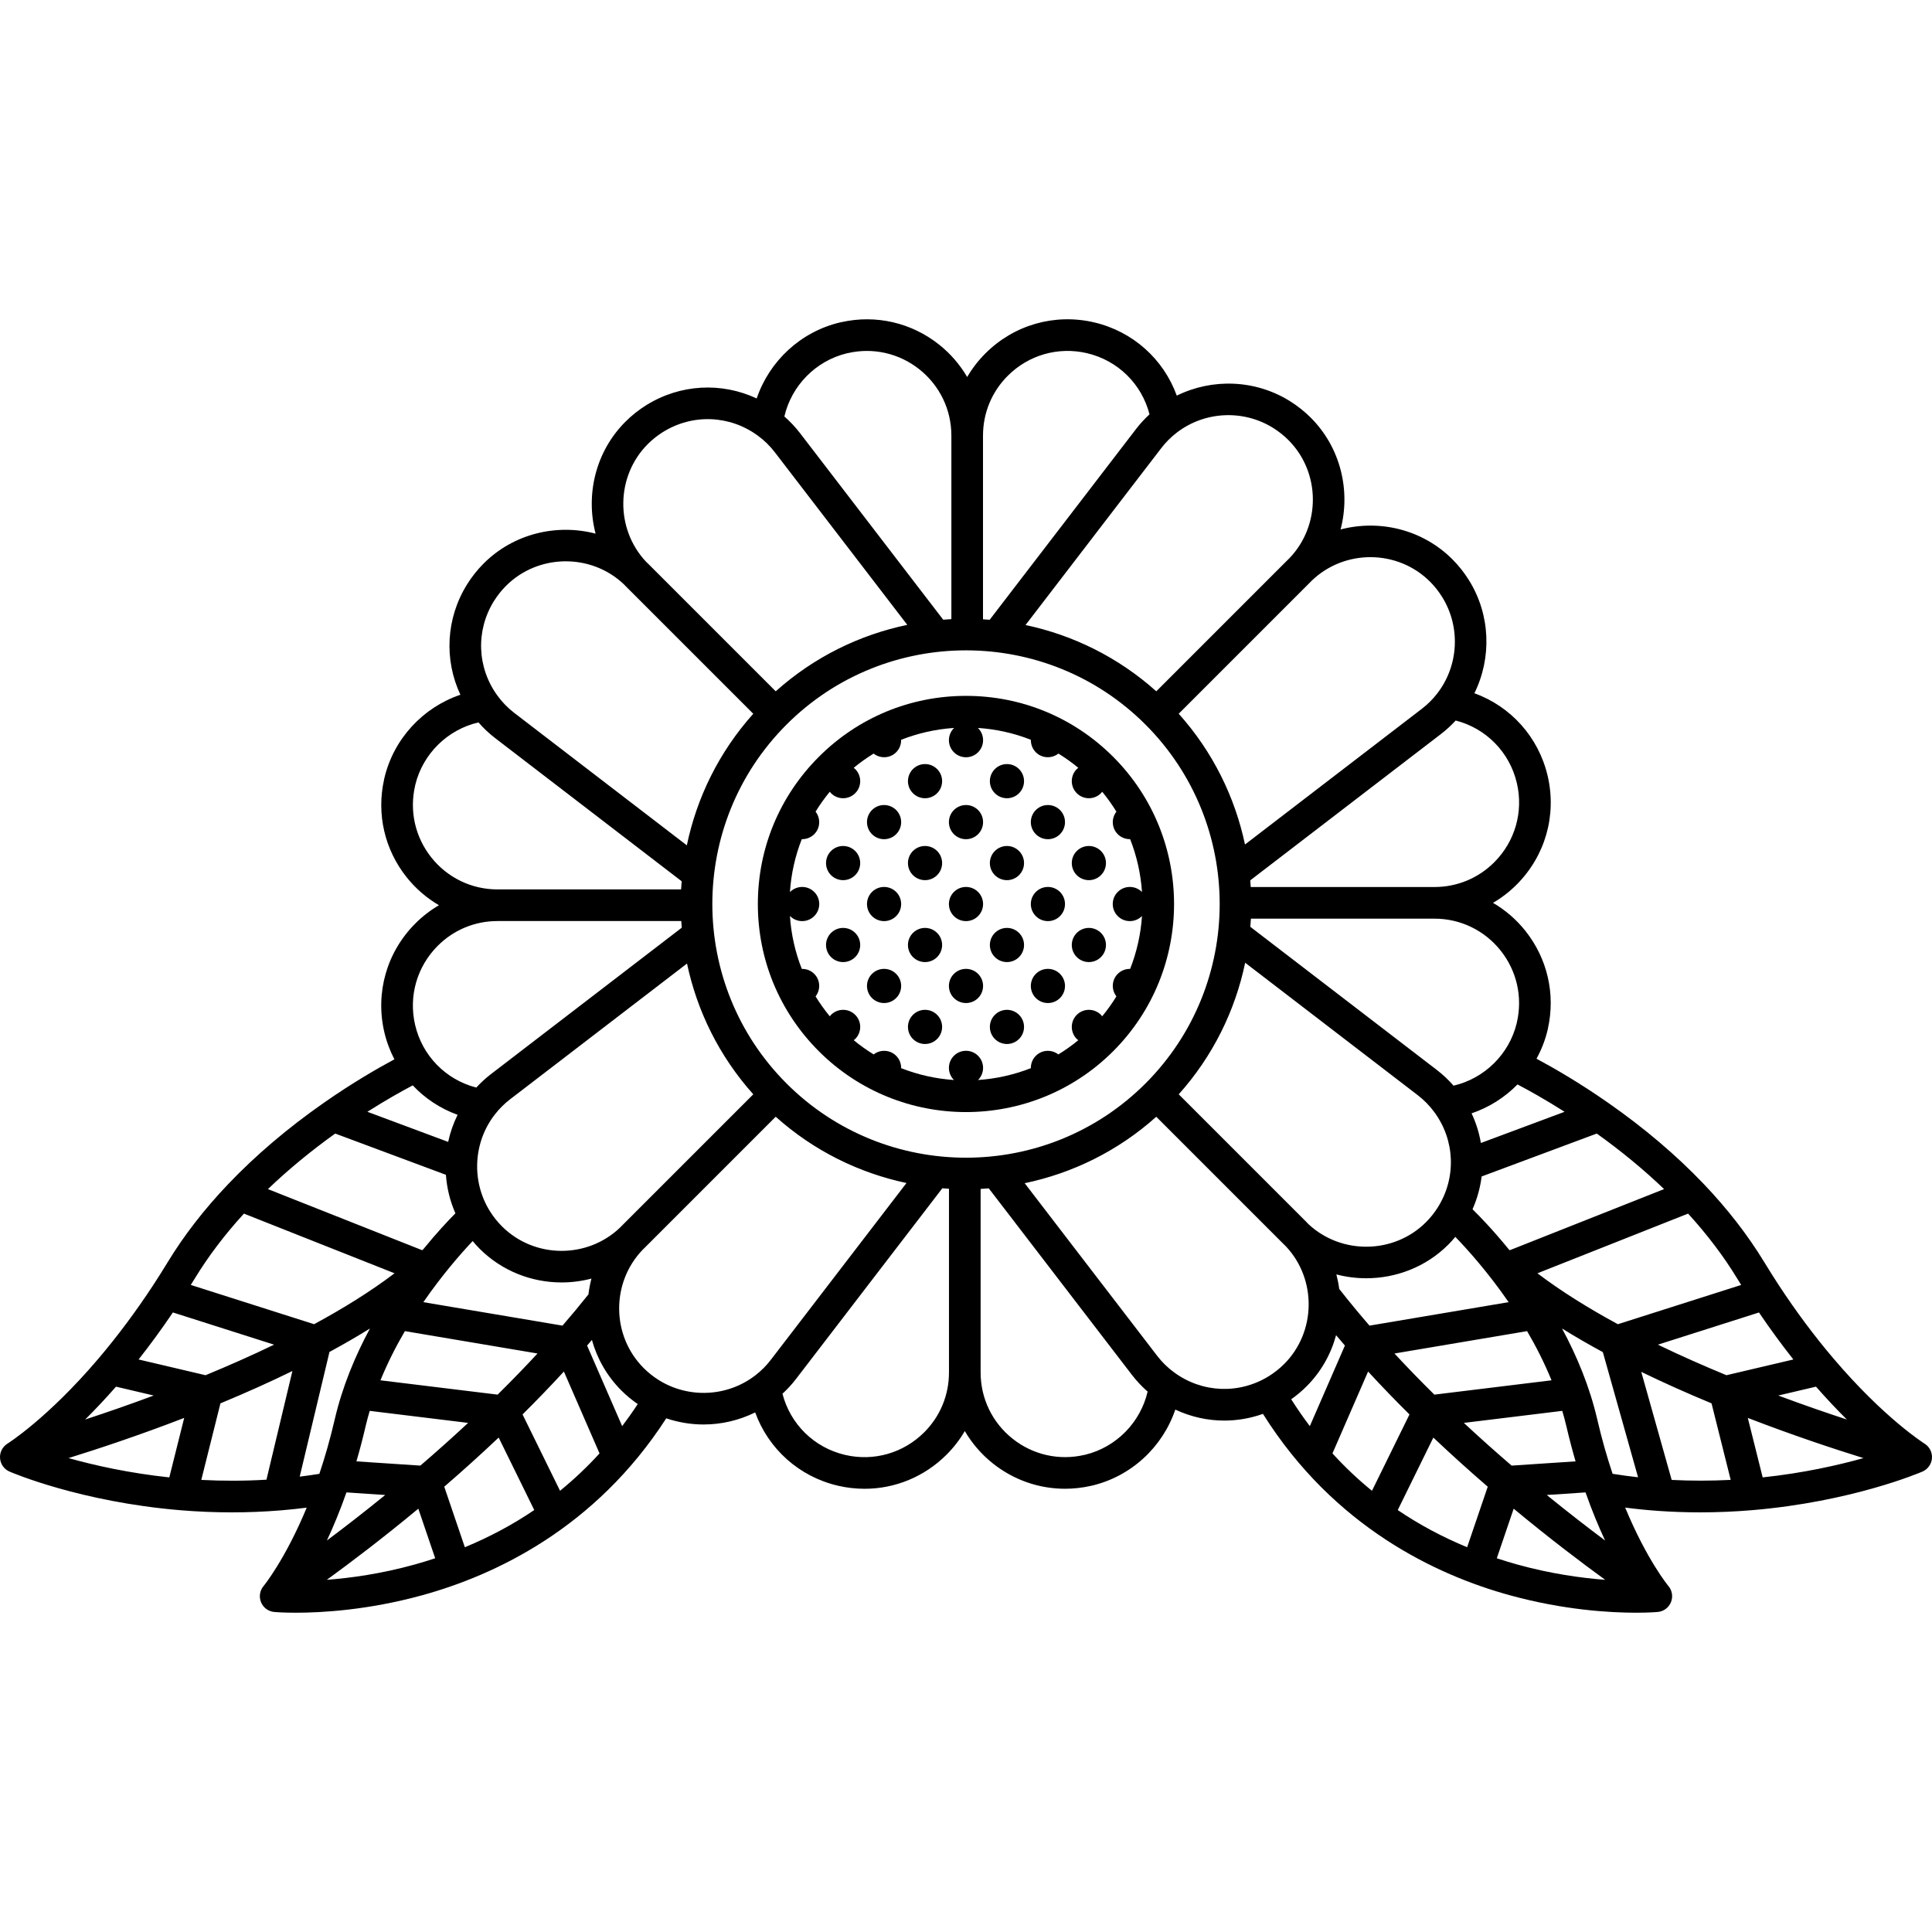 <?xml version="1.0" encoding="iso-8859-1"?>
<!-- Generator: Adobe Illustrator 18.0.0, SVG Export Plug-In . SVG Version: 6.00 Build 0)  -->
<!DOCTYPE svg PUBLIC "-//W3C//DTD SVG 1.1//EN" "http://www.w3.org/Graphics/SVG/1.1/DTD/svg11.dtd">
<svg version="1.1" id="Capa_1" xmlns="http://www.w3.org/2000/svg" xmlns:xlink="http://www.w3.org/1999/xlink" x="0px" y="0px"
	 viewBox="0 0 488.611 488.611" style="enable-background:new 0 0 488.611 488.611;" xml:space="preserve">
<g>
	<path d="M281.531,191.407c-9.942-9.943-23.162-15.419-37.224-15.419s-27.281,5.476-37.224,15.419
		c-9.943,9.943-15.42,23.163-15.42,37.224s5.477,27.281,15.42,37.224c10.263,10.263,23.743,15.394,37.224,15.394
		s26.961-5.131,37.224-15.394C302.056,245.33,302.056,211.933,281.531,191.407z M278.745,257.033
		c-0.101-0.127-0.191-0.26-0.308-0.378c-1.688-1.687-4.423-1.687-6.111,0c-1.688,1.687-1.688,4.423,0,6.111
		c0.117,0.117,0.25,0.207,0.377,0.308c-1.613,1.332-3.301,2.527-5.045,3.598c-1.695-1.316-4.134-1.214-5.691,0.343
		c-0.862,0.862-1.278,1.998-1.259,3.128c-4.302,1.692-8.813,2.688-13.365,2.996c0.005-0.005,0.011-0.008,0.016-0.013
		c1.687-1.687,1.687-4.423,0-6.111c-1.687-1.687-4.423-1.687-6.111,0c-1.687,1.687-1.687,4.423,0,6.111
		c0.005,0.005,0.011,0.008,0.016,0.013c-4.552-0.308-9.063-1.305-13.364-2.998c0.018-1.129-0.397-2.264-1.259-3.126
		c-1.556-1.556-3.993-1.659-5.688-0.345c-1.744-1.07-3.431-2.266-5.044-3.598c0.125-0.1,0.258-0.189,0.374-0.305
		c1.688-1.687,1.688-4.423,0-6.111c-1.687-1.687-4.423-1.687-6.111,0c-0.117,0.118-0.207,0.251-0.309,0.378
		c-1.326-1.603-2.526-3.287-3.604-5.037c1.324-1.695,1.225-4.141-0.335-5.7c-0.867-0.867-2.011-1.281-3.148-1.257
		c-1.676-4.244-2.693-8.75-3-13.397c0.014,0.015,0.023,0.032,0.038,0.046c1.688,1.687,4.423,1.687,6.111,0
		c1.688-1.687,1.688-4.423,0-6.111c-1.687-1.687-4.423-1.687-6.111,0c-0.014,0.015-0.024,0.032-0.038,0.047
		c0.307-4.647,1.324-9.153,2.999-13.397c1.137,0.025,2.282-0.389,3.15-1.256c1.56-1.56,1.659-4.007,0.333-5.703
		c1.079-1.749,2.278-3.434,3.604-5.037c0.102,0.128,0.192,0.262,0.311,0.38c1.688,1.687,4.423,1.687,6.111,0
		c1.688-1.687,1.688-4.423,0-6.111c-0.118-0.119-0.253-0.209-0.381-0.311c1.603-1.327,3.287-2.526,5.036-3.605
		c1.695,1.327,4.143,1.229,5.704-0.332c0.869-0.869,1.282-2.015,1.256-3.153c4.246-1.677,8.755-2.694,13.404-3.001
		c-0.017,0.016-0.037,0.027-0.053,0.043c-1.687,1.687-1.687,4.423,0,6.111s4.423,1.687,6.111,0s1.687-4.423,0-6.111
		c-0.017-0.017-0.037-0.028-0.054-0.044c4.649,0.307,9.159,1.323,13.405,2.999c-0.026,1.139,0.387,2.286,1.256,3.155
		c1.562,1.562,4.011,1.659,5.707,0.33c1.749,1.079,3.434,2.278,5.036,3.605c-0.129,0.103-0.265,0.194-0.384,0.314
		c-1.688,1.687-1.688,4.423,0,6.111c1.687,1.687,4.423,1.687,6.111,0c0.118-0.118,0.209-0.252,0.311-0.38
		c1.332,1.613,2.527,3.301,3.598,5.044c-1.319,1.695-1.219,4.137,0.339,5.695c0.864,0.864,2.002,1.279,3.134,1.258
		c1.694,4.304,2.69,8.819,2.997,13.374c-0.008-0.008-0.012-0.017-0.02-0.025c-1.688-1.687-4.423-1.687-6.111,0
		c-1.688,1.687-1.688,4.423,0,6.111c1.687,1.687,4.423,1.687,6.111,0c0.007-0.008,0.012-0.017,0.02-0.024
		c-0.307,4.555-1.304,9.069-2.998,13.373c-1.131-0.02-2.269,0.395-3.132,1.258c-1.557,1.557-1.659,3.998-0.341,5.693
		C281.273,253.733,280.077,255.42,278.745,257.033z"/>
	<path d="M486.72,365.099c-0.1-0.062-10.139-6.386-22.964-21.458c-4.825-5.653-9.502-11.92-13.897-18.625
		c-1.224-1.87-2.473-3.85-3.712-5.884c-4.111-6.757-9.244-13.382-15.258-19.693c-6.941-7.277-15.073-14.184-24.168-20.527
		c-7.353-5.137-13.846-8.868-18.132-11.157c1.248-2.284,2.221-4.743,2.829-7.351c0.022-0.095,0.041-0.191,0.056-0.287
		c1.938-8.698-0.121-17.672-5.673-24.664c-2.312-2.912-5.101-5.302-8.207-7.118c2.147-1.257,4.149-2.793,5.954-4.597
		c7.241-7.241,10.184-17.512,7.87-27.477c-2.294-9.847-9.316-17.59-18.537-20.936c4.431-8.985,4.06-19.858-1.362-28.567
		c-1.212-1.945-2.625-3.729-4.2-5.303c-7.596-7.598-18.483-10.122-28.281-7.554c2.568-9.798,0.044-20.685-7.554-28.282
		c-1.579-1.578-3.363-2.991-5.305-4.2c-8.709-5.422-19.585-5.793-28.566-1.362c-3.347-9.22-11.091-16.242-20.939-18.536
		c-9.961-2.311-20.232,0.629-27.473,7.87c-1.805,1.805-3.341,3.807-4.598,5.954c-1.816-3.106-4.207-5.896-7.119-8.207
		c-6.993-5.552-15.969-7.613-24.668-5.671c-0.095,0.015-0.188,0.033-0.282,0.055c-9.994,2.33-17.946,9.76-21.165,19.248
		c-8.882-4.156-19.321-3.65-27.912,1.689c-1.916,1.194-3.695,2.607-5.287,4.199c-7.576,7.576-10.105,18.489-7.544,28.301
		c-9.809-2.564-20.721-0.036-28.301,7.542c-1.595,1.596-3.008,3.375-4.201,5.291c-5.34,8.592-5.844,19.036-1.689,27.909
		c-9.487,3.22-16.915,11.171-19.245,21.165c-0.022,0.096-0.041,0.191-0.056,0.287c-1.938,8.697,0.121,17.67,5.672,24.662
		c2.312,2.912,5.102,5.303,8.208,7.119c-2.147,1.257-4.149,2.793-5.954,4.598c-7.241,7.241-10.184,17.512-7.87,27.477
		c0.569,2.442,1.443,4.746,2.554,6.896c-4.243,2.279-10.667,5.981-17.861,11.009c-9.121,6.373-17.25,13.283-24.157,20.536
		c-6.022,6.31-11.16,12.932-15.267,19.681c-1.255,2.058-2.505,4.039-3.712,5.884c-4.353,6.637-9.027,12.907-13.894,18.632
		C12.033,358.713,1.994,365.037,1.9,365.095c-1.269,0.782-1.997,2.206-1.89,3.693c0.107,1.487,1.033,2.791,2.401,3.383
		c0.721,0.312,17.927,7.652,43.122,9.766c4.385,0.365,8.763,0.547,13.105,0.547c4.135,0,8.237-0.166,12.275-0.496
		c2.228-0.179,4.451-0.413,6.655-0.696c-5.468,13.175-10.838,19.739-10.913,19.827c-0.959,1.141-1.205,2.721-0.637,4.099
		c0.568,1.378,1.856,2.327,3.341,2.459c0.228,0.021,2.195,0.188,5.485,0.188c6.52,0,18.23-0.655,31.876-4.403
		c18.421-5.06,43.823-16.931,61.779-44.762c3.064,1.034,6.257,1.561,9.449,1.56c4.489,0,8.959-1.039,13.043-3.052
		c3.346,9.221,11.09,16.245,20.941,18.54c2.238,0.52,4.491,0.774,6.723,0.774c7.701,0,15.138-3.03,20.751-8.645
		c1.805-1.805,3.341-3.807,4.598-5.954c1.816,3.106,4.207,5.896,7.119,8.208c5.271,4.185,11.666,6.385,18.222,6.385
		c2.144,0,4.306-0.235,6.449-0.714c0.093-0.015,0.186-0.033,0.278-0.055c9.996-2.331,17.948-9.761,21.167-19.251
		c3.918,1.834,8.134,2.779,12.368,2.779c3.306,0,6.618-0.568,9.798-1.698c17.991,28.627,43.816,40.758,62.481,45.885
		c13.646,3.749,25.357,4.403,31.876,4.403c3.289,0,5.258-0.167,5.485-0.188c1.484-0.133,2.772-1.081,3.341-2.459
		c0.568-1.378,0.322-2.958-0.637-4.099c-0.079-0.093-5.453-6.596-10.935-19.84c2.786,0.358,5.592,0.644,8.402,0.84
		c3.479,0.244,7.002,0.365,10.549,0.365c4.345,0,8.726-0.183,13.106-0.548c25.191-2.114,42.406-9.454,43.127-9.765
		c1.366-0.591,2.289-1.893,2.398-3.377C488.711,367.31,487.985,365.884,486.72,365.099z M442.025,358.594
		c0.063,0.024,0.123,0.049,0.187,0.074c11.237,4.338,21.548,7.754,29.067,10.09c-6.444,1.809-15.212,3.788-25.49,4.881
		L442.025,358.594z M467.081,359.005c-5.12-1.679-11.023-3.713-17.349-6.071l9.544-2.244
		C462.038,353.845,464.66,356.608,467.081,359.005z M453.552,343.817l-16.926,3.98c-5.722-2.362-11.574-4.943-17.334-7.727
		l25.562-8.138C447.661,336.08,450.571,340.053,453.552,343.817z M439.314,323.293c0.346,0.567,0.692,1.117,1.039,1.676
		l-31.183,9.928c-7.342-3.975-14.292-8.281-20.347-12.878l38.104-15.094C431.758,312.221,435.92,317.716,439.314,323.293z
		 M405.935,389.599c-4.307-3.216-9.322-7.089-14.755-11.512l9.807-0.651C402.612,382.053,404.301,386.108,405.935,389.599z
		 M382.296,370.659c-3.932-3.379-7.989-6.991-12.081-10.803l24.891-3.042c0.386,1.315,0.748,2.64,1.06,3.983
		c0.718,3.097,1.494,6.015,2.302,8.788L382.296,370.659z M376.254,375.995l-5.209,15.307c-6.272-2.597-12.131-5.726-17.549-9.403
		l9.005-18.329C367.153,367.974,371.778,372.129,376.254,375.995z M362.757,352.708c-3.394-3.348-6.773-6.82-10.09-10.402
		l33.539-5.658c2.257,3.855,4.381,8.03,6.184,12.438L362.757,352.708z M198.921,274.017c-25.025-25.026-25.025-65.746,0-90.771
		c12.514-12.513,28.95-18.77,45.387-18.77c16.436,0,32.872,6.256,45.386,18.77c25.025,25.025,25.025,65.746,0,90.771
		C264.669,299.043,223.949,299.046,198.921,274.017z M149.696,338.873c1.307,4.695,3.784,9.119,7.443,12.778
		c1.27,1.27,2.663,2.419,4.147,3.442c-1.261,1.922-2.575,3.782-3.938,5.584l-8.871-20.384
		C148.884,339.821,149.291,339.348,149.696,338.873z M148.819,327.356c-2.13,2.677-4.322,5.313-6.563,7.902l-35.185-5.935
		c4.745-6.888,9.453-12.256,12.468-15.452c0.558,0.666,1.135,1.314,1.749,1.929c5.687,5.687,13.215,8.537,20.751,8.537
		c2.536,0,5.072-0.331,7.54-0.978C149.233,324.676,148.979,326.011,148.819,327.356z M87.622,377.436l9.802,0.651
		c-5.43,4.421-10.443,8.292-14.748,11.508C84.309,386.104,85.997,382.051,87.622,377.436z M90.14,369.585
		c0.809-2.773,1.585-5.69,2.302-8.787c0.311-1.344,0.674-2.669,1.06-3.984l24.889,3.041c-4.092,3.812-8.15,7.425-12.083,10.804
		L90.14,369.585z M126.113,363.564l9.003,18.332c-5.419,3.679-11.28,6.809-17.554,9.406l-5.208-15.307
		C116.833,372.127,121.46,367.97,126.113,363.564z M125.849,352.707l-29.631-3.621c1.803-4.408,3.926-8.583,6.184-12.438
		l33.538,5.657C132.623,345.887,129.243,349.359,125.849,352.707z M92.914,281.175c4.685-2.975,8.693-5.214,11.471-6.681
		c3.108,3.311,6.981,5.867,11.342,7.45c-1.079,2.19-1.881,4.488-2.385,6.845L92.914,281.175z M190.511,276.756l-33.352,33.351
		c-0.093,0.093-0.183,0.19-0.273,0.286c-8.339,8.037-21.762,7.931-29.941-0.25c-1.165-1.165-2.196-2.464-3.064-3.857
		c-4.697-7.564-4.2-17.366,1.242-24.397c1.13-1.464,2.44-2.771,3.902-3.889l44.724-34.317
		C176.282,255.652,181.861,267.098,190.511,276.756z M314.909,243.482l43.629,33.482c1.637,1.261,3.057,2.713,4.233,4.334
		c5.201,7.081,5.562,16.484,0.919,23.953c-0.871,1.399-1.902,2.698-3.065,3.861c-8.073,8.073-21.399,8.271-29.741,0.451
		c-0.152-0.168-0.306-0.333-0.483-0.511l-32.297-32.297C306.801,267.043,312.395,255.524,314.909,243.482z M383.781,274.261
		c2.832,1.481,6.995,3.791,11.911,6.915l-21.17,7.891c-0.436-2.572-1.223-5.091-2.35-7.499
		C376.592,280.068,380.564,277.548,383.781,274.261z M337.902,337.676c0.738,0.877,1.481,1.749,2.23,2.616l-8.871,20.385
		c-1.646-2.177-3.213-4.445-4.709-6.796c1.386-0.977,2.689-2.072,3.886-3.27C334.126,346.923,336.612,342.439,337.902,337.676z
		 M338.694,325.97c-0.161-1.233-0.402-2.457-0.718-3.665c2.469,0.644,5.007,0.973,7.546,0.972c7.552,0,15.096-2.845,20.759-8.508
		c0.623-0.623,1.21-1.282,1.775-1.959c2.892,2.983,8.166,8.796,13.481,16.513l-35.185,5.935
		C343.726,332.224,341.164,329.125,338.694,325.97z M420.856,300.726l-39.028,15.46c-0.094-0.086-0.189-0.173-0.282-0.259
		c-4.008-4.919-7.408-8.408-9.139-10.104c1.186-2.672,1.952-5.463,2.303-8.288l29.121-10.854
		C410.037,291.12,415.739,295.823,420.856,300.726z M379.536,240.427c4.084,5.144,5.572,11.76,4.084,18.153
		c-0.02,0.081-0.035,0.162-0.049,0.244c-1.927,7.854-8.187,13.939-15.963,15.745c-1.252-1.43-2.648-2.756-4.193-3.948
		l-47.203-36.224c0.055-0.688,0.113-1.376,0.148-2.066h46.414C369.341,232.331,375.451,235.282,379.536,240.427z M383.627,198.072
		c1.684,7.254-0.46,14.733-5.734,20.008c-4.031,4.031-9.4,6.251-15.119,6.251h-46.457c-0.033-0.563-0.074-1.127-0.121-1.689
		l48.259-37.03c1.331-1.018,2.562-2.16,3.697-3.391C375.83,184.194,381.796,190.216,383.627,198.072z M361.665,147.111
		c1.145,1.144,2.176,2.448,3.064,3.874c4.703,7.556,4.205,17.357-1.245,24.396c-1.125,1.459-2.433,2.763-3.894,3.88l-44.726,34.319
		c-2.534-11.969-8.112-23.415-16.762-33.073l33.337-33.337c0.098-0.098,0.192-0.199,0.286-0.299
		C340.064,138.83,353.484,138.932,361.665,147.111z M321.952,108.208c1.424,0.887,2.729,1.919,3.877,3.067
		c8.178,8.177,8.28,21.601,0.235,29.939c-0.095,0.09-0.188,0.176-0.295,0.283l-33.337,33.338
		c-9.658-8.65-21.103-14.228-33.072-16.762l34.323-44.732c1.113-1.456,2.417-2.764,3.884-3.894
		C304.595,104.004,314.397,103.506,321.952,108.208z M254.858,95.047c5.274-5.275,12.752-7.418,20.005-5.735
		c7.859,1.831,13.881,7.797,15.855,15.475c-1.232,1.136-2.373,2.365-3.388,3.691l-37.035,48.266
		c-0.562-0.046-1.125-0.087-1.688-0.121v-46.457C248.607,104.446,250.827,99.077,254.858,95.047z M214.118,89.367
		c0.08-0.013,0.16-0.029,0.24-0.048c6.392-1.489,13.009,0,18.152,4.083c5.146,4.085,8.097,10.195,8.097,16.764v46.414
		c-0.689,0.035-1.378,0.093-2.066,0.148l-36.228-47.208c-1.189-1.544-2.517-2.941-3.944-4.191
		C200.177,97.551,206.261,91.292,214.118,89.367z M163.828,112.313c1.162-1.163,2.461-2.194,3.856-3.063
		c7.473-4.645,16.876-4.285,23.975,0.931c1.604,1.164,3.056,2.583,4.312,4.214l33.487,43.635
		c-12.042,2.513-23.562,8.107-33.273,16.805l-32.309-32.309c-0.156-0.155-0.315-0.307-0.48-0.453
		C155.553,133.728,155.737,120.403,163.828,112.313z M124.918,152.017c0.87-1.397,1.901-2.696,3.065-3.86
		c8.099-8.098,21.434-8.275,29.729-0.447c0.013,0.014,0.03,0.026,0.044,0.04c0.006,0.006,0.012,0.012,0.018,0.018
		c0.134,0.146,0.276,0.291,0.434,0.448l32.297,32.298c-8.697,9.713-14.29,21.233-16.802,33.276l-43.633-33.487
		c-1.636-1.26-3.056-2.711-4.232-4.334C120.635,168.889,120.275,159.486,124.918,152.017z M109.072,216.84
		c-4.084-5.144-5.571-11.759-4.083-18.152c0.02-0.082,0.035-0.164,0.049-0.245c1.927-7.854,8.186-13.938,15.963-15.744
		c1.253,1.43,2.648,2.757,4.194,3.948l47.207,36.23c-0.054,0.686-0.112,1.372-0.147,2.06h-46.418
		C119.266,224.937,113.157,221.985,109.072,216.84z M110.716,239.188c4.031-4.031,9.4-6.251,15.119-6.251h46.462
		c0.033,0.562,0.074,1.123,0.12,1.684l-48.257,37.028c-1.332,1.019-2.566,2.164-3.705,3.399
		c-7.678-1.974-13.644-7.995-15.474-15.852C103.299,251.943,105.442,244.463,110.716,239.188z M84.776,286.68l27.997,10.435
		c0.239,3.325,1.031,6.619,2.399,9.733c-1.885,1.909-4.79,5.003-8.11,9.078c-0.093,0.087-0.188,0.173-0.282,0.259l-39.02-15.456
		C72.862,295.839,78.561,291.134,84.776,286.68z M61.691,306.929l38.094,15.09c-6.054,4.597-13.005,8.903-20.347,12.878
		l-31.186-9.929c0.347-0.558,0.692-1.106,1.04-1.677C52.683,317.72,56.848,312.227,61.691,306.929z M43.728,331.924l25.588,8.146
		c-5.761,2.784-11.612,5.365-17.334,7.727l-16.934-3.982C38.043,340.028,40.939,336.043,43.728,331.924z M42.819,373.639
		c-10.28-1.094-19.047-3.073-25.489-4.882c7.519-2.336,17.829-5.752,29.067-10.09c0.063-0.024,0.123-0.049,0.186-0.073
		L42.819,373.639z M29.338,350.691l9.538,2.243c-6.322,2.356-12.222,4.389-17.339,6.068
		C23.956,356.606,26.577,353.845,29.338,350.691z M50.908,374.275l4.842-19.358c6.481-2.688,12.549-5.414,18.199-8.177
		l-6.561,27.478C61.974,374.549,56.456,374.562,50.908,374.275z M75.797,373.446l7.528-31.532c3.615-1.962,7.04-3.938,10.237-5.931
		c-3.727,6.912-6.983,14.678-8.913,23.01c-1.168,5.042-2.494,9.619-3.882,13.749C79.126,373.006,77.468,373.241,75.797,373.446z
		 M104.884,395.671c-8.466,2.349-16.208,3.414-22.229,3.87c6.014-4.367,14.112-10.495,23.138-17.99l4.268,12.542
		C108.361,394.652,106.64,395.184,104.884,395.671z M141.638,377.025l-9.484-19.311c3.521-3.49,7.024-7.112,10.458-10.847
		l9.011,20.707C148.512,370.984,145.182,374.135,141.638,377.025z M166.657,349.06c-1.4-0.872-2.699-1.904-3.862-3.066
		c-8.18-8.18-8.287-21.603-0.249-29.941c0.101-0.096,0.203-0.191,0.302-0.289l33.335-33.336c9.657,8.65,21.103,14.228,33.072,16.762
		l-34.321,44.729c-1.114,1.458-2.422,2.769-3.892,3.901C184.018,353.259,174.216,353.755,166.657,349.06z M233.751,362.222
		c-5.274,5.275-12.756,7.42-20.005,5.735c-7.86-1.832-13.881-7.797-15.856-15.475c1.235-1.138,2.379-2.37,3.396-3.699l37.032-48.263
		c0.561,0.046,1.122,0.087,1.683,0.12v46.462C240.002,352.821,237.782,358.191,233.751,362.222z M274.488,367.902
		c-0.079,0.013-0.158,0.029-0.237,0.047c-6.394,1.489-13.009,0-18.152-4.083c-5.146-4.085-8.097-10.195-8.097-16.764v-46.419
		c0.688-0.035,1.374-0.093,2.061-0.147l36.233,47.214c1.19,1.544,2.518,2.94,3.944,4.189
		C288.432,359.717,282.344,365.977,274.488,367.902z M296.949,347.087c-1.603-1.163-3.055-2.582-4.312-4.213l-33.49-43.638
		c12.043-2.512,23.564-8.105,33.277-16.802l32.289,32.289c0.165,0.166,0.333,0.331,0.504,0.491
		c7.833,8.334,7.643,21.662-0.436,29.741c-1.164,1.164-2.463,2.195-3.858,3.064C313.452,352.663,304.049,352.303,296.949,347.087z
		 M336.984,367.574l9.012-20.708c3.437,3.738,6.943,7.362,10.466,10.855l-9.486,19.309
		C343.429,374.139,340.098,370.986,336.984,367.574z M378.547,394.092l4.268-12.542c9.027,7.494,17.125,13.623,23.139,17.99
		c-6.022-0.456-13.763-1.521-22.23-3.869C381.968,395.184,380.247,394.652,378.547,394.092z M403.959,358.992
		c-1.931-8.332-5.187-16.097-8.913-23.01c3.222,2.008,6.675,4,10.321,5.977l8.907,31.65c-2.164-0.242-4.314-0.534-6.442-0.876
		C406.45,368.61,405.128,364.038,403.959,358.992z M422.773,374.279l-7.692-27.331c5.528,2.691,11.458,5.348,17.776,7.968
		l4.841,19.352C432.681,374.529,427.69,374.524,422.773,374.279z"/>
	<circle cx="265.022" cy="207.916" r="4.321"/>
	<circle cx="254.663" cy="218.275" r="4.321"/>
	<circle cx="244.304" cy="228.634" r="4.321"/>
	<circle cx="233.945" cy="238.993" r="4.321"/>
	<circle cx="223.586" cy="249.352" r="4.321"/>
	<circle cx="254.663" cy="197.557" r="4.321"/>
	<circle cx="244.304" cy="207.916" r="4.321"/>
	<circle cx="233.945" cy="218.275" r="4.321"/>
	<circle cx="223.586" cy="228.634" r="4.321"/>
	<circle cx="213.227" cy="238.993" r="4.321"/>
	<circle cx="233.945" cy="197.557" r="4.321"/>
	<circle cx="223.586" cy="207.916" r="4.321"/>
	<circle cx="213.227" cy="218.275" r="4.321"/>
	<circle cx="275.381" cy="218.275" r="4.321"/>
	<circle cx="265.022" cy="228.634" r="4.321"/>
	<circle cx="254.663" cy="238.993" r="4.321"/>
	<circle cx="244.304" cy="249.352" r="4.321"/>
	<circle cx="233.945" cy="259.711" r="4.321"/>
	<circle cx="275.381" cy="238.993" r="4.321"/>
	<circle cx="265.022" cy="249.352" r="4.321"/>
	<circle cx="254.663" cy="259.711" r="4.321"/>
</g>
<g>
</g>
<g>
</g>
<g>
</g>
<g>
</g>
<g>
</g>
<g>
</g>
<g>
</g>
<g>
</g>
<g>
</g>
<g>
</g>
<g>
</g>
<g>
</g>
<g>
</g>
<g>
</g>
<g>
</g>
</svg>
